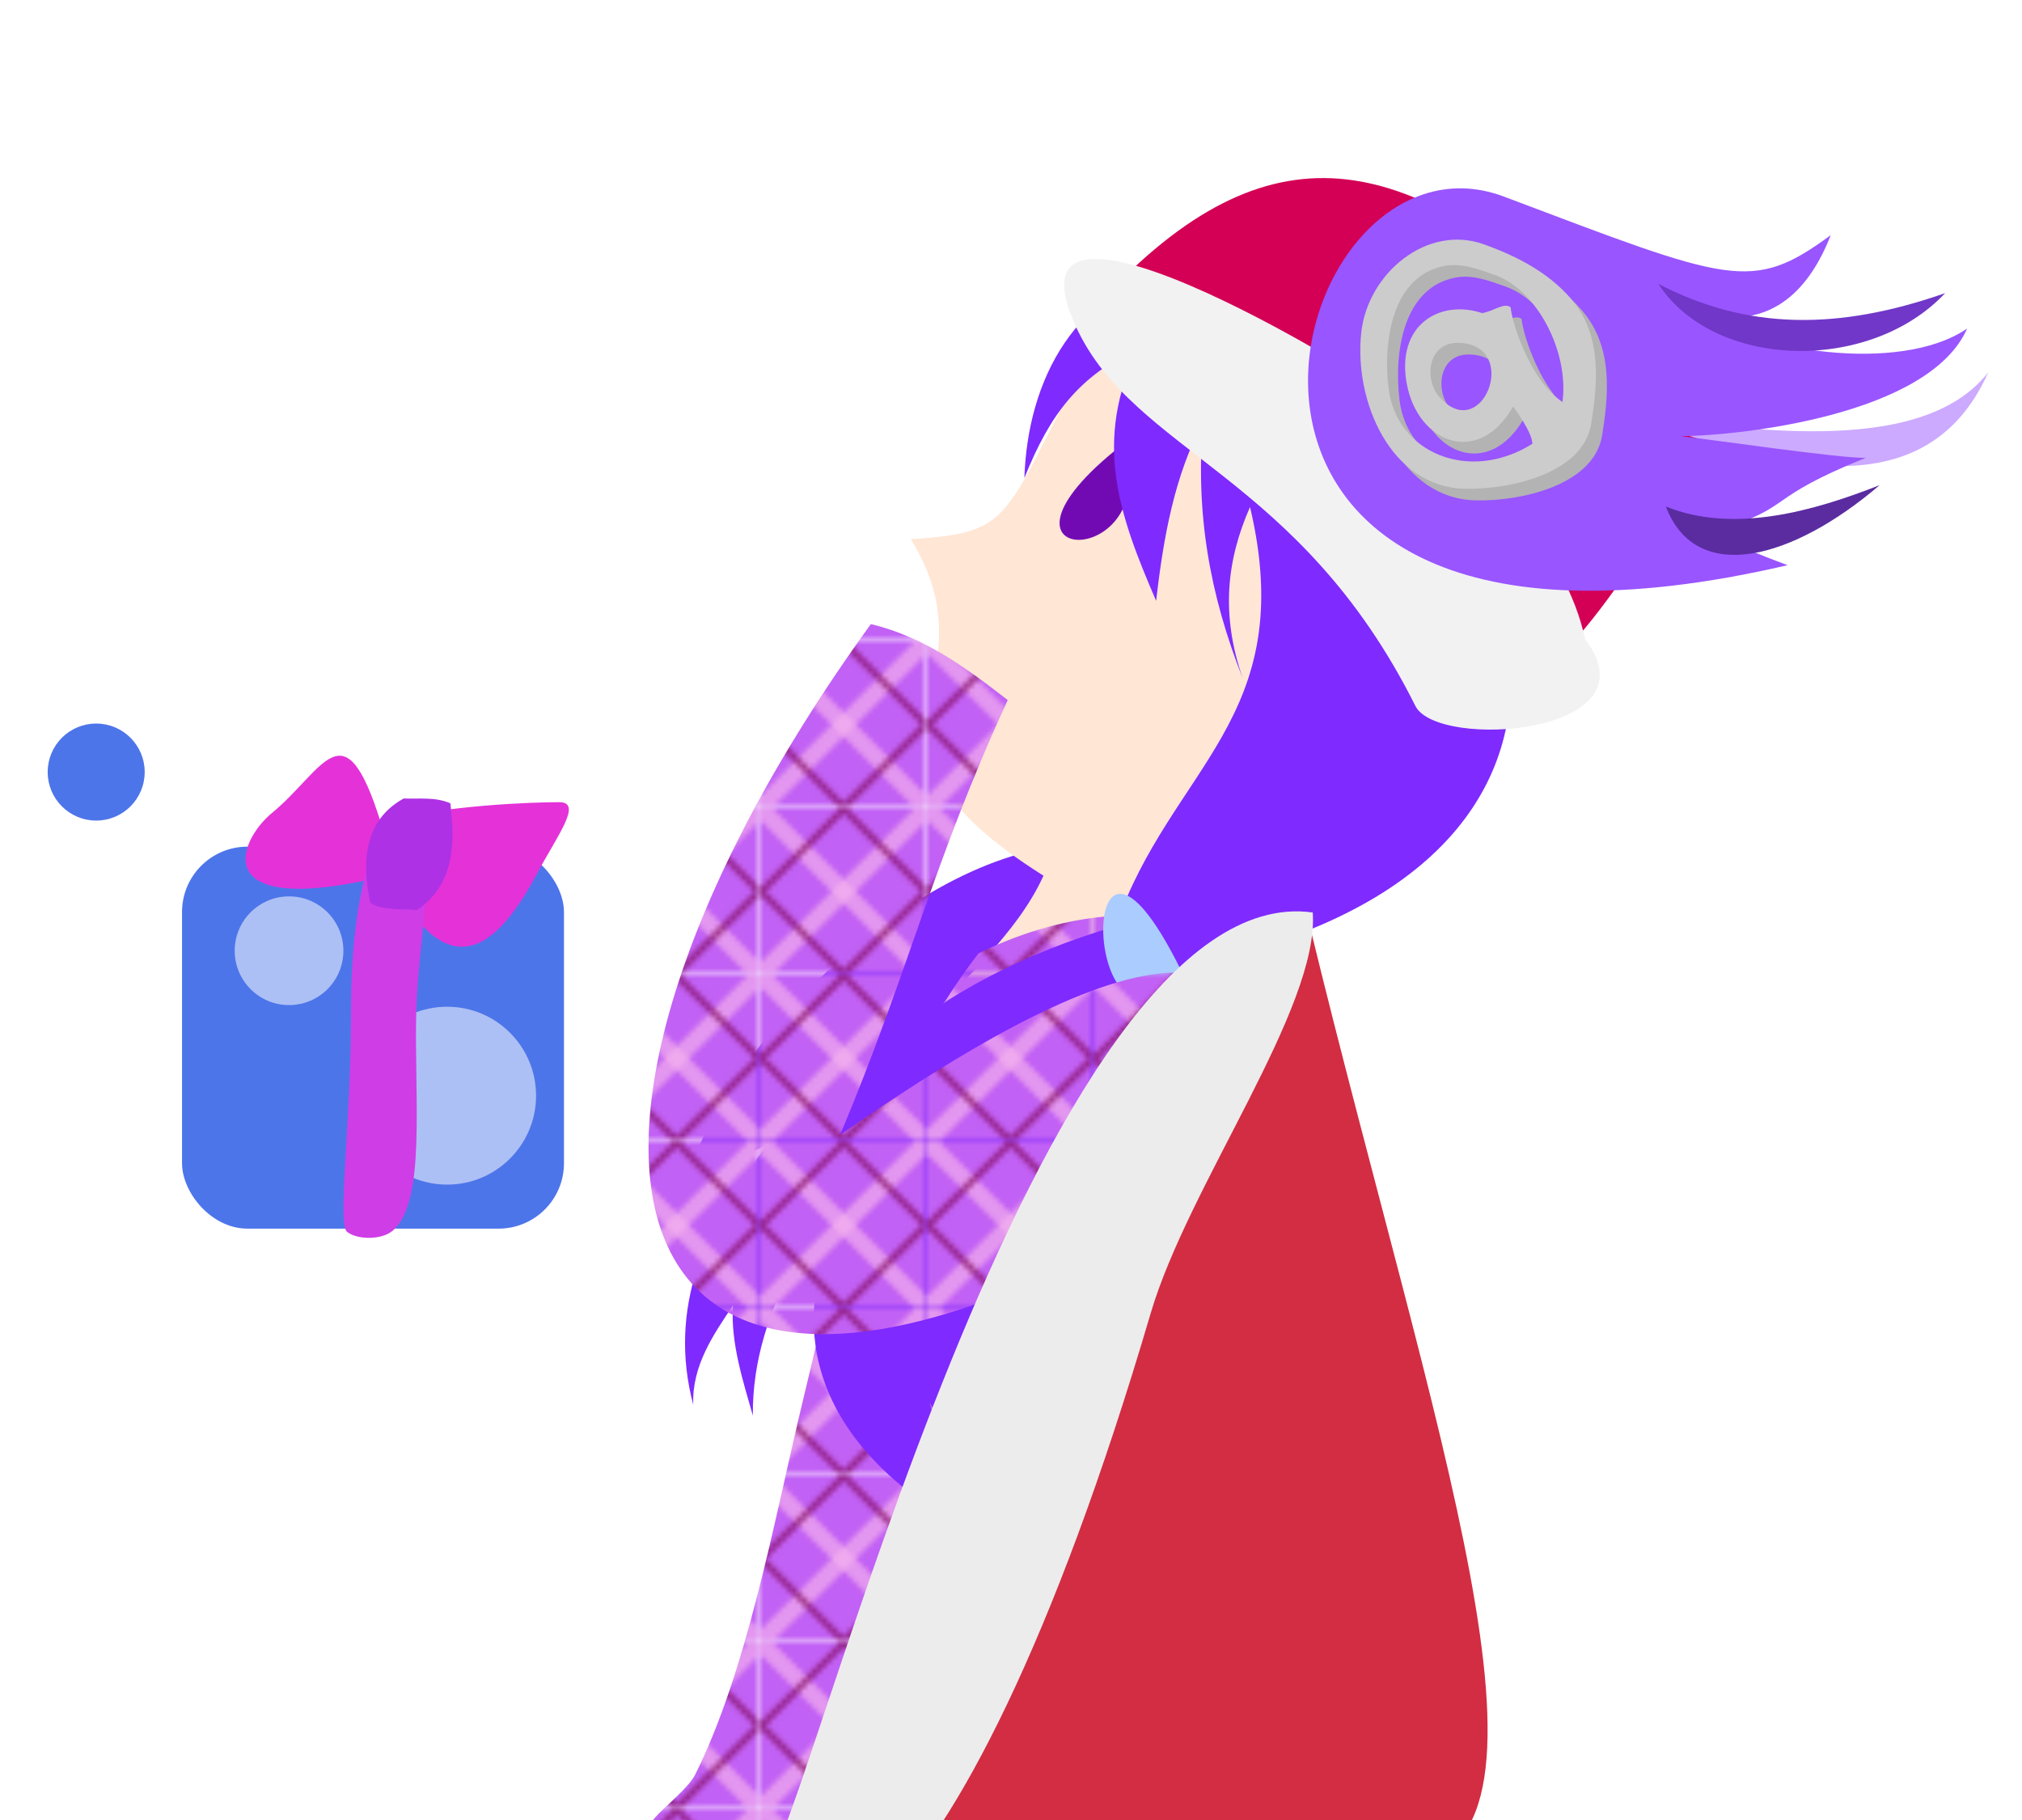 <?xml version="1.0" encoding="UTF-8" standalone="no"?>
<svg
   xmlns:dc="http://purl.org/dc/elements/1.1/"
   xmlns:cc="http://creativecommons.org/ns#"
   xmlns:rdf="http://www.w3.org/1999/02/22-rdf-syntax-ns#"
   xmlns:svg="http://www.w3.org/2000/svg"
   xmlns="http://www.w3.org/2000/svg"
   xmlns:xlink="http://www.w3.org/1999/xlink"
   version="1.1"
   id="svg2"
   viewBox="0 0 400 360"
   height="360"
   width="400">
  <defs id="defs4">
    <pattern
       patternTransform="translate(381.587,918.395)"
       id="pattern6500"
       xlink:href="#pattern6400" />
    <linearGradient
       id="linearGradient4208">
      <stop
         id="stop4210"
         offset="0"
         style="stop-color:#ff94df;stop-opacity:0.71" />
      <stop
         id="stop4212"
         offset="1"
         style="stop-color:#ff4d4d;stop-opacity:0" />
    </linearGradient>
    <radialGradient
       gradientUnits="userSpaceOnUse"
       gradientTransform="matrix(0.837,0.621,-0.474,0.639,52.349,-94.629)"
       r="17.497"
       fy="804.963"
       fx="650.357"
       cy="804.963"
       cx="650.357"
       id="radialGradient4214"
       xlink:href="#linearGradient4208" />
    <pattern
       id="pattern6400"
       patternTransform="translate(820.159,898.395)"
       height="32.588"
       width="32.589"
       patternUnits="userSpaceOnUse">
      <path
         style="color:#000000;clip-rule:nonzero;display:inline;overflow:visible;visibility:visible;opacity:1;isolation:auto;mix-blend-mode:normal;color-interpolation:sRGB;color-interpolation-filters:linearRGB;solid-color:#000000;solid-opacity:1;fill:#c261f5;fill-opacity:1;fill-rule:nonzero;stroke:none;stroke-width:1.351;stroke-linecap:butt;stroke-linejoin:round;stroke-miterlimit:4;stroke-dasharray:none;stroke-dashoffset:0;stroke-opacity:1;color-rendering:auto;image-rendering:auto;shape-rendering:auto;text-rendering:auto;enable-background:accumulate"
         d="m 8e-4,5.2e-4 32.588,0 0,32.588 -32.588,0 z"
         id="rect5974-7-7" />
      <path
         style="color:#000000;font-style:normal;font-variant:normal;font-weight:normal;font-stretch:normal;font-size:medium;line-height:normal;font-family:sans-serif;text-indent:0;text-align:start;text-decoration:none;text-decoration-line:none;text-decoration-style:solid;text-decoration-color:#000000;letter-spacing:normal;word-spacing:normal;text-transform:none;direction:ltr;block-progression:tb;writing-mode:lr-tb;baseline-shift:baseline;text-anchor:start;white-space:normal;clip-rule:nonzero;display:inline;overflow:visible;visibility:visible;opacity:0.65;isolation:auto;mix-blend-mode:normal;color-interpolation:sRGB;color-interpolation-filters:linearRGB;solid-color:#000000;solid-opacity:1;fill:#f6b4ed;fill-opacity:1;fill-rule:nonzero;stroke:none;stroke-width:3.378;stroke-linecap:butt;stroke-linejoin:round;stroke-miterlimit:4;stroke-dasharray:none;stroke-dashoffset:0;stroke-opacity:1;color-rendering:auto;image-rendering:auto;shape-rendering:auto;text-rendering:auto;enable-background:accumulate"
         d="m 5e-5,0 0,0.002 0,2.387 30.199,30.199 2.389,0 0,-2.389 L 2.389,5e-5 0.002,5e-5 0,5e-5 Z"
         id="rect5974-0-76-8" />
      <path
         style="color:#000000;font-style:normal;font-variant:normal;font-weight:normal;font-stretch:normal;font-size:medium;line-height:normal;font-family:sans-serif;text-indent:0;text-align:start;text-decoration:none;text-decoration-line:none;text-decoration-style:solid;text-decoration-color:#000000;letter-spacing:normal;word-spacing:normal;text-transform:none;direction:ltr;block-progression:tb;writing-mode:lr-tb;baseline-shift:baseline;text-anchor:start;white-space:normal;clip-rule:nonzero;display:inline;overflow:visible;visibility:visible;opacity:0.65;isolation:auto;mix-blend-mode:normal;color-interpolation:sRGB;color-interpolation-filters:linearRGB;solid-color:#000000;solid-opacity:1;fill:#f6b4ed;fill-opacity:1;fill-rule:nonzero;stroke:none;stroke-width:3.378;stroke-linecap:butt;stroke-linejoin:round;stroke-miterlimit:4;stroke-dasharray:none;stroke-dashoffset:0;stroke-opacity:1;color-rendering:auto;image-rendering:auto;shape-rendering:auto;text-rendering:auto;enable-background:accumulate"
         d="M 30.201,0 5e-5,30.201 l 0,2.387 2.391,0 30.197,-30.197 0,-2.391 -2.387,0 z"
         id="rect5974-0-7-9-4" />
      <path
         style="color:#000000;clip-rule:nonzero;display:inline;overflow:visible;visibility:visible;opacity:0.65;isolation:auto;mix-blend-mode:normal;color-interpolation:sRGB;color-interpolation-filters:linearRGB;solid-color:#000000;solid-opacity:1;fill:#810a5d;fill-opacity:1;fill-rule:nonzero;stroke:none;stroke-width:1.351;stroke-linecap:butt;stroke-linejoin:round;stroke-miterlimit:4;stroke-dasharray:none;stroke-dashoffset:0;stroke-opacity:1;color-rendering:auto;image-rendering:auto;shape-rendering:auto;text-rendering:auto;enable-background:accumulate"
         d="M 15.34,0 5e-5,15.34 l 0,1.908 15.338,15.34 1.912,0 15.338,-15.338 0,-1.912 L 17.248,0 15.34,0 Z M 16.295,0.955 31.633,16.295 16.295,31.633 0.955,16.295 16.295,0.955 Z"
         id="rect5974-7-6-0" />
    </pattern>
  </defs>
  <g
     transform="translate(0,-692.362)"
     id="layer1">
    <path
       id="path4194"
       d="m 211.429,859.505 c -33.188,2.43 -75.735,45.243 -78.571,79.286 2.063,-11.151 10.317,-15.275 19.286,-20.357 -12.887,15.866 -20.05,32.849 -15,51.786 -0.311,-7.774 4.114,-14.028 7.857,-19.643 -0.52,7.428 2.112,15.329 3.929,21.786 -0.361,-43.444 53.961,-73.009 62.5,-112.857 z"
       style="fill:#7f2aff;fill-rule:evenodd;stroke:none;stroke-width:1px;stroke-linecap:butt;stroke-linejoin:miter;stroke-opacity:1" />
    <path
       id="path4166"
       d="m 211.786,769.505 c -13.405,26.083 -12.505,28.281 -31.598,29.513 17.883,29.048 -16.895,39.408 26.24,66.559 -5.276,11.617 -16.256,20.666 -24.286,30.357 58.937,-18.295 95.669,-68.699 64.286,-122.5 -7.644,-35.601 -28.156,-25.822 -34.643,-3.929 z"
       style="fill:#ffe6d5;fill-rule:evenodd;stroke:none;stroke-width:1px;stroke-linecap:butt;stroke-linejoin:miter;stroke-opacity:1" />
    <path
       id="path4172"
       d="m 222.143,780.219 c -32.159,25.147 8.766,25.323 0,0 z"
       style="fill:#720ab4;fill-opacity:1;fill-rule:evenodd;stroke:none;stroke-width:1px;stroke-linecap:butt;stroke-linejoin:miter;stroke-opacity:1" />
    <path
       id="path4328"
       d="m 193.571,880.934 c -20.099,26.009 -27.888,59.535 -35.357,91.071 -5.294,22.351 -10.595,51.19 -20.714,71.429 -1.981,3.961 -12.286,10.714 -7.857,10.714 24.316,0 110.116,18.456 128.571,0 6.125,-6.353 12.858,-96.804 6.897,-152.354 -2.281,-21.256 -34.377,-39.029 -71.54,-20.86 z"
       style="fill:url(#pattern6500);fill-opacity:1;fill-rule:evenodd;stroke:none;stroke-width:1px;stroke-linecap:butt;stroke-linejoin:miter;stroke-opacity:1" />
    <path
       id="path4190"
       d="m 183.929,969.862 c 2.384,10.331 7.714,19 13.571,28.214 -27.559,-12.72 -47.007,-35.591 -30.357,-67.143 -6.213,5.084 -11.284,11.147 -15.714,18.929 0,-39.177 32.622,-63.53 69.286,-74.286 10.754,-31.366 36.451,-41.036 26.571,-82.929 -4.603,10.46 -5.847,21.208 -1.429,33.929 -6.571,-16.647 -9.412,-32.76 -7.857,-50.714 -5.642,10.478 -7.867,22.855 -9.286,35.357 -7.469,-17.273 -12.496,-31.598 -3.571,-50 -11.605,5.602 -17.316,12.722 -22.5,25.714 0.646,-19.38 9.973,-37.854 31.786,-42.143 76.028,40.324 96.753,121.417 -3.714,139.357 -7.299,56.709 -47.871,77.873 -3.214,114.107 -16.462,-6.557 -35.098,-13.206 -43.571,-28.393 z"
       style="fill:#7f2aff;fill-rule:evenodd;stroke:none;stroke-width:1px;stroke-linecap:butt;stroke-linejoin:miter;stroke-opacity:1" />
    <path
       id="path4330"
       d="m 233.571,884.148 c -21.746,-43.869 -19.095,25.062 0,0 z"
       style="fill:#aaccff;fill-rule:evenodd;stroke:none;stroke-width:1px;stroke-linecap:butt;stroke-linejoin:miter;stroke-opacity:1" />
    <path
       id="path4326-9"
       d="m 85.308,908.451 c -7.869,-8.742 -25.417,14.14 -24.043,32.449 95.466,24.112 57.95,40.857 158.917,-17.582 13.85,-69.359 -54.245,-16.522 -82.762,3.095 z"
       style="fill:url(#pattern6500);fill-opacity:1;fill-rule:evenodd;stroke:none;stroke-width:1px;stroke-linecap:butt;stroke-linejoin:miter;stroke-opacity:1" />
    <path
       id="path4326"
       d="m 199.351,830.835 c -8.382,-6.476 -16.496,-12.488 -27.073,-15.028 -76.652,105.859 -54.053,190.081 75.179,106.502 13.85,-69.359 -52.73,-25.109 -81.247,-5.491 13.887,-33.152 18.066,-53.191 33.142,-85.983 z"
       style="fill:url(#pattern6500);fill-opacity:1;fill-rule:evenodd;stroke:none;stroke-width:1px;stroke-linecap:butt;stroke-linejoin:miter;stroke-opacity:1" />
    <path
       id="path6420"
       d="m 236.21,882.959 c 8.602,0.917 20.707,-16.418 23.234,-6.061 23.852,97.77 53.104,179.078 19.986,184.293 -11.291,1.778 -58.169,2.672 -101.808,1.07 -2.597,-0.095 41.584,-102.781 58.589,-179.302 z"
       style="fill:#d22d42;fill-opacity:1;fill-rule:evenodd;stroke:none;stroke-width:1px;stroke-linecap:butt;stroke-linejoin:miter;stroke-opacity:1" />
    <path
       id="path4230"
       d="m 219.183,750.402 c -15.165,7.22 51.211,43.987 58.444,53.764 10.149,13.719 12.101,54.296 52.275,-11.112 24.174,1.895 -4.576,-29.195 -14.647,-36.618 -35.748,-33.159 -62.658,-41.059 -96.072,-6.035 z"
       style="fill:#d40055;fill-rule:evenodd;stroke:none;stroke-width:1px;stroke-linecap:butt;stroke-linejoin:miter;stroke-opacity:1" />
    <path
       id="path4310"
       d="M 313.571,818.791 C 309.73,800.977 295.33,788.153 282.5,775.934 c -6.878,-6.55 -86.502,-55.458 -69.643,-18.929 11.539,25.002 44.202,29.117 67.143,75 4.378,8.757 47.974,5.689 33.571,-13.214 z"
       style="fill:#f2f2f2;fill-rule:evenodd;stroke:none;stroke-width:1px;stroke-linecap:butt;stroke-linejoin:miter;stroke-opacity:1" />
    <g
       transform="matrix(0.95,0.311,-0.311,0.95,-171.369,-171.528)"
       id="g4298">
      <path
         style="fill:#ccaaff;fill-rule:evenodd;stroke:none;stroke-width:1px;stroke-linecap:butt;stroke-linejoin:miter;stroke-opacity:1"
         d="m 763.928,745.781 c 19.88,-4.316 57.189,-9.186 64.752,-30.195 -3.328,32.279 -39.472,30.706 -64.752,30.195 z"
         id="path4244" />
      <path
         style="fill:#9955ff;fill-rule:evenodd;stroke:none;stroke-width:1px;stroke-linecap:butt;stroke-linejoin:miter;stroke-opacity:1"
         d="m 726.787,712.37 c -47.943,-2.13 -40.29,122.361 76.032,51.846 -6.003,-0.251 -12.15,-0.419 -14.9,-2.525 12.698,-9.13 6.192,-8.315 22.981,-22.476 -4.402,1.646 -31.575,6.315 -36.113,7.324 11.168,-3.778 45.393,-19.217 47.225,-37.881 -10.05,13.114 -39.852,17.14 -48.927,13.255 12.261,-1.622 16.854,-10.821 17.527,-22.415 -11.306,15.789 -15.882,15.002 -63.825,12.872 z"
         id="path4234" />
      <path
         style="fill:#7137c8;fill-rule:evenodd;stroke:none;stroke-width:1px;stroke-linecap:butt;stroke-linejoin:miter;stroke-opacity:1"
         d="m 761.15,719.264 c 19.628,3.274 36.84,-2.358 54.548,-15.91 -9.255,19.778 -38.693,28.629 -54.548,15.91 z"
         id="path4242" />
      <path
         style="fill:#5a2ca0;fill-rule:evenodd;stroke:none;stroke-width:1px;stroke-linecap:butt;stroke-linejoin:miter;stroke-opacity:1"
         d="m 776.302,760.681 c 14.459,1.004 28.119,-8.274 38.891,-17.173 -11.747,19.293 -28.286,30.272 -38.891,17.173 z"
         id="path4248" />
      <path
         style="color:#000000;font-style:normal;font-variant:normal;font-weight:normal;font-stretch:normal;font-size:medium;line-height:normal;font-family:sans-serif;text-indent:0;text-align:start;text-decoration:none;text-decoration-line:none;text-decoration-style:solid;text-decoration-color:#000000;letter-spacing:normal;word-spacing:normal;text-transform:none;direction:ltr;block-progression:tb;writing-mode:lr-tb;baseline-shift:baseline;text-anchor:start;white-space:normal;clip-rule:nonzero;display:inline;overflow:visible;visibility:visible;opacity:1;isolation:auto;mix-blend-mode:normal;color-interpolation:sRGB;color-interpolation-filters:linearRGB;solid-color:#000000;solid-opacity:1;fill:#b3b3b3;fill-opacity:1;fill-rule:evenodd;stroke:none;stroke-width:5;stroke-linecap:round;stroke-linejoin:round;stroke-miterlimit:4;stroke-dasharray:none;stroke-dashoffset:0;stroke-opacity:1;color-rendering:auto;image-rendering:auto;shape-rendering:auto;text-rendering:auto;enable-background:accumulate"
         d="m 728.818,724.092 c -12.091,-0.379 -20.13,12.62 -17.75,24.075 2.764,13.301 14.962,27.369 29.153,23.055 8.467,-2.574 21.33,-10.117 19.709,-20.076 -1.227,-7.537 -3.17,-17.271 -11.615,-22.263 -5.96,-3.523 -12.741,-4.58 -19.496,-4.791 z m 3.807,5.094 c 9.006,0.205 18.773,9.972 20.576,19.718 -7.263,-1.997 -14.196,-11.484 -15.584,-14.61 -1.553,-0.56 -2.812,1.683 -4.984,2.838 -8.974,-0.013 -15.394,7.627 -9.891,17.837 5.728,10.627 18.729,11.384 21.455,-2.18 3.037,2.217 5.378,4.307 5.921,5.836 -9.46,11.351 -25.004,10.052 -30.448,-1.544 -4.008,-8.537 -6.308,-21.485 3.066,-26.548 2.981,-1.61 6.519,-1.425 9.889,-1.348 z m -2.533,14.973 c 11.965,-3.479 10.681,18.294 -0.672,11.181 -3.689,-2.445 -5.207,-9.471 0.672,-11.181 z"
         id="path4260" />
      <path
         style="color:#000000;font-style:normal;font-variant:normal;font-weight:normal;font-stretch:normal;font-size:medium;line-height:normal;font-family:sans-serif;text-indent:0;text-align:start;text-decoration:none;text-decoration-line:none;text-decoration-style:solid;text-decoration-color:#000000;letter-spacing:normal;word-spacing:normal;text-transform:none;direction:ltr;block-progression:tb;writing-mode:lr-tb;baseline-shift:baseline;text-anchor:start;white-space:normal;clip-rule:nonzero;display:inline;overflow:visible;visibility:visible;opacity:1;isolation:auto;mix-blend-mode:normal;color-interpolation:sRGB;color-interpolation-filters:linearRGB;solid-color:#000000;solid-opacity:1;fill:#cccccc;fill-opacity:1;fill-rule:evenodd;stroke:none;stroke-width:5;stroke-linecap:round;stroke-linejoin:round;stroke-miterlimit:4;stroke-dasharray:none;stroke-dashoffset:0;stroke-opacity:1;color-rendering:auto;image-rendering:auto;shape-rendering:auto;text-rendering:auto;enable-background:accumulate"
         d="m 726.04,722.577 c -12.091,-0.379 -20.13,12.62 -17.75,24.075 2.764,13.301 14.962,27.369 29.153,23.055 8.467,-2.574 21.33,-10.117 19.709,-20.076 -1.227,-7.537 -3.17,-17.271 -11.615,-22.263 -5.96,-3.523 -12.741,-4.58 -19.496,-4.791 z m 3.807,5.094 c 9.006,0.205 18.773,9.972 20.576,19.718 -7.263,-1.997 -14.196,-11.484 -15.584,-14.61 -1.553,-0.56 -2.812,1.683 -4.984,2.838 -8.974,-0.013 -15.394,7.627 -9.891,17.837 5.728,10.627 18.729,11.384 21.455,-2.18 3.037,2.217 5.378,4.307 5.921,5.836 -9.46,11.351 -25.004,10.052 -30.448,-1.544 -4.008,-8.537 -6.308,-21.485 3.066,-26.548 2.981,-1.61 6.519,-1.425 9.889,-1.348 z m -2.533,14.973 c 11.965,-3.479 10.681,18.294 -0.672,11.181 -3.689,-2.445 -5.207,-9.471 0.672,-11.181 z"
         id="path4260-2" />
    </g>
    <path
       id="path6416"
       d="m 259.697,872.857 c -54.584,-7.625 -100.38,181.801 -107.318,186.658 13.468,8.64 12.804,17.288 21.919,8.573 14.725,-14.078 34.083,-50.532 53.327,-115.934 7.49,-25.456 33.377,-60.381 32.072,-79.297 z"
       style="fill:#ececec;fill-rule:evenodd;stroke:none;stroke-width:1px;stroke-linecap:butt;stroke-linejoin:miter;stroke-opacity:1" />
    <g
       transform="matrix(0.645,0,0,0.645,22.649,284.719)"
       id="g6488">
      <rect
         style="color:#000000;clip-rule:nonzero;display:inline;overflow:visible;visibility:visible;opacity:1;isolation:auto;mix-blend-mode:normal;color-interpolation:sRGB;color-interpolation-filters:linearRGB;solid-color:#000000;solid-opacity:1;fill:#4d75ea;fill-opacity:1;fill-rule:nonzero;stroke:none;stroke-width:4.501;stroke-linecap:butt;stroke-linejoin:miter;stroke-miterlimit:4;stroke-dasharray:none;stroke-dashoffset:0;stroke-opacity:1;color-rendering:auto;image-rendering:auto;shape-rendering:auto;text-rendering:auto;enable-background:accumulate"
         id="rect6426"
         width="117.143"
         height="117.143"
         x="20.714"
         y="891.648"
         ry="20.051" />
      <circle
         style="color:#000000;clip-rule:nonzero;display:inline;overflow:visible;visibility:visible;opacity:1;isolation:auto;mix-blend-mode:normal;color-interpolation:sRGB;color-interpolation-filters:linearRGB;solid-color:#000000;solid-opacity:1;fill:#adc0f5;fill-opacity:1;fill-rule:nonzero;stroke:none;stroke-width:4.501;stroke-linecap:butt;stroke-linejoin:miter;stroke-miterlimit:4;stroke-dasharray:none;stroke-dashoffset:0;stroke-opacity:1;color-rendering:auto;image-rendering:auto;shape-rendering:auto;text-rendering:auto;enable-background:accumulate"
         id="path6430"
         cx="53.538"
         cy="923.568"
         r="16.668" />
      <circle
         style="color:#000000;clip-rule:nonzero;display:inline;overflow:visible;visibility:visible;opacity:1;isolation:auto;mix-blend-mode:normal;color-interpolation:sRGB;color-interpolation-filters:linearRGB;solid-color:#000000;solid-opacity:1;fill:#adc0f5;fill-opacity:1;fill-rule:nonzero;stroke:none;stroke-width:4.501;stroke-linecap:butt;stroke-linejoin:miter;stroke-miterlimit:4;stroke-dasharray:none;stroke-dashoffset:0;stroke-opacity:1;color-rendering:auto;image-rendering:auto;shape-rendering:auto;text-rendering:auto;enable-background:accumulate"
         id="path6432"
         cx="102.025"
         cy="968.015"
         r="27.274" />
      <path
         style="fill:#e432d8;fill-opacity:1;fill-rule:evenodd;stroke:none;stroke-width:1px;stroke-linecap:butt;stroke-linejoin:miter;stroke-opacity:1"
         d="M 81.651,884.16 C 70.339,848.16 64.315,868.116 48.278,881.341 c -10.662,8.792 -19.991,32.877 36.005,19.016 19.219,38.335 35.106,18.707 45.183,-0.219 6.391,-12.004 14.28,-22.115 6.932,-22.129 -7.888,-0.015 -35.295,0.876 -54.747,6.151 z"
         id="path6438" />
      <path
         style="fill:#cf3de7;fill-opacity:1;fill-rule:evenodd;stroke:none;stroke-width:1px;stroke-linecap:butt;stroke-linejoin:miter;stroke-opacity:1"
         d="M 80.714,889.148 C 73.575,905.895 72.495,927.069 72.5,944.862 c 0.009,31.534 -4.219,62.515 -1.151,64.922 3.197,2.509 10.577,2.468 13.885,-0.286 10.502,-8.742 6.631,-40.649 7.325,-67.492 0.485,-18.731 5.283,-41.543 1.624,-50.11 -1.796,-4.205 -7.884,-2.955 -13.469,-2.748 z"
         id="path6444" />
      <path
         style="fill:#ae31e5;fill-opacity:1;fill-rule:evenodd;stroke:none;stroke-width:1px;stroke-linecap:butt;stroke-linejoin:miter;stroke-opacity:1"
         d="m 88.702,876.876 c -13.966,7.651 -12.12,23.215 -10.229,31.989 3.82,2.628 10.84,1.712 14.261,2.253 12.458,-8.341 11.404,-22.406 10.288,-32.764 -4.613,-2.005 -9.594,-1.294 -14.32,-1.477 z"
         id="path6440" />
    </g>
    <circle
       r="9.596"
       cy="845.078"
       cx="19.028"
       id="path6496"
       style="color:#000000;clip-rule:nonzero;display:inline;overflow:visible;visibility:visible;opacity:1;isolation:auto;mix-blend-mode:normal;color-interpolation:sRGB;color-interpolation-filters:linearRGB;solid-color:#000000;solid-opacity:1;fill:#4d75ea;fill-opacity:1;fill-rule:nonzero;stroke:none;stroke-width:4.501;stroke-linecap:butt;stroke-linejoin:miter;stroke-miterlimit:4;stroke-dasharray:none;stroke-dashoffset:0;stroke-opacity:1;color-rendering:auto;image-rendering:auto;shape-rendering:auto;text-rendering:auto;enable-background:accumulate" />
  </g>
</svg>
